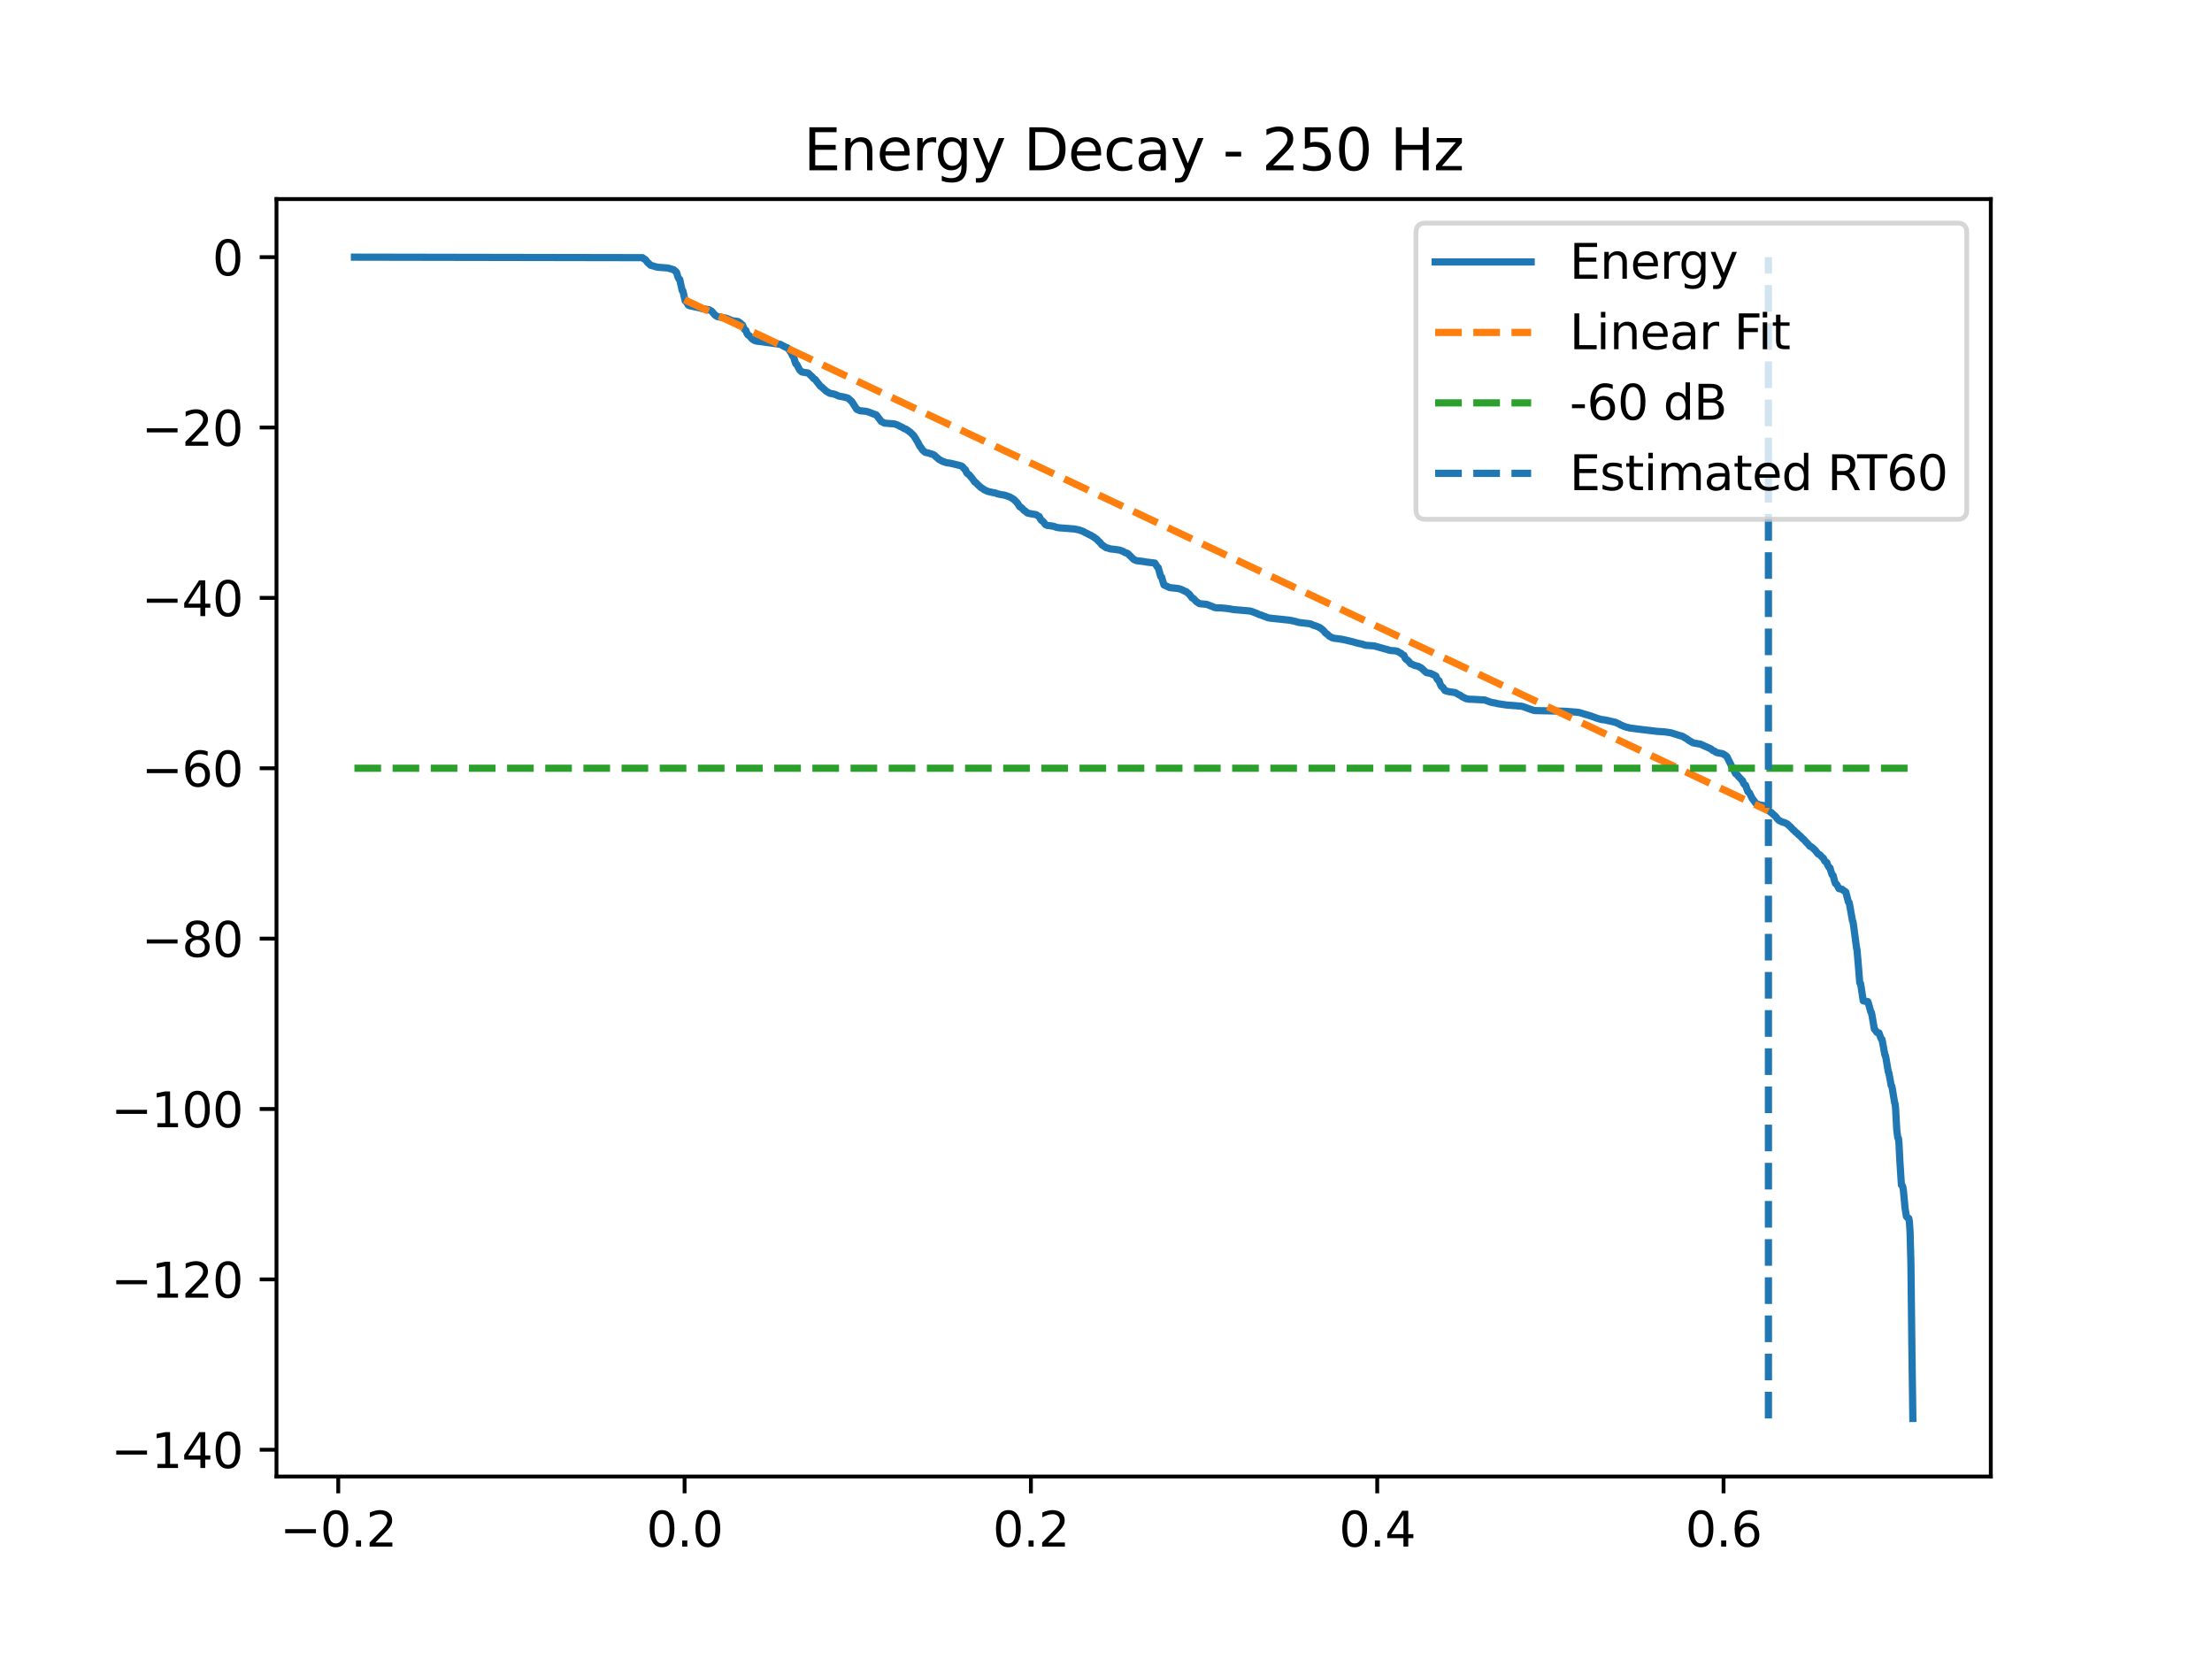 <?xml version="1.0" encoding="utf-8" standalone="no"?>
<!DOCTYPE svg PUBLIC "-//W3C//DTD SVG 1.1//EN"
  "http://www.w3.org/Graphics/SVG/1.1/DTD/svg11.dtd">
<svg xmlns:xlink="http://www.w3.org/1999/xlink" width="460.8pt" height="345.6pt" viewBox="0 0 460.8 345.6" xmlns="http://www.w3.org/2000/svg" version="1.1">
 <defs>
  <style type="text/css">*{stroke-linejoin: round; stroke-linecap: butt}</style>
 </defs>
 <g id="figure_1">
  <g id="patch_1">
   <path d="M 0 345.6 
L 460.8 345.6 
L 460.8 0 
L 0 0 
z
" style="fill: #ffffff"/>
  </g>
  <g id="axes_1">
   <g id="patch_2">
    <path d="M 57.6 307.584 
L 414.72 307.584 
L 414.72 41.472 
L 57.6 41.472 
z
" style="fill: #ffffff"/>
   </g>
   <g id="matplotlib.axis_1">
    <g id="xtick_1">
     <g id="line2d_1">
      <defs>
       <path id="m1d609ebe10" d="M 0 0 
L 0 3.5 
" style="stroke: #000000; stroke-width: 0.8"/>
      </defs>
      <g>
       <use xlink:href="#m1d609ebe10" x="70.466" y="307.584" style="stroke: #000000; stroke-width: 0.8"/>
      </g>
     </g>
     <g id="text_1">
      <!-- −0.2 -->
      <g transform="translate(58.325 322.182) scale(0.1 -0.1)">
       <defs>
        <path id="DejaVuSans-2212" d="M 678 2272 
L 4684 2272 
L 4684 1741 
L 678 1741 
L 678 2272 
z
" transform="scale(0.016)"/>
        <path id="DejaVuSans-30" d="M 2034 4250 
Q 1547 4250 1301 3770 
Q 1056 3291 1056 2328 
Q 1056 1369 1301 889 
Q 1547 409 2034 409 
Q 2525 409 2770 889 
Q 3016 1369 3016 2328 
Q 3016 3291 2770 3770 
Q 2525 4250 2034 4250 
z
M 2034 4750 
Q 2819 4750 3233 4129 
Q 3647 3509 3647 2328 
Q 3647 1150 3233 529 
Q 2819 -91 2034 -91 
Q 1250 -91 836 529 
Q 422 1150 422 2328 
Q 422 3509 836 4129 
Q 1250 4750 2034 4750 
z
" transform="scale(0.016)"/>
        <path id="DejaVuSans-2e" d="M 684 794 
L 1344 794 
L 1344 0 
L 684 0 
L 684 794 
z
" transform="scale(0.016)"/>
        <path id="DejaVuSans-32" d="M 1228 531 
L 3431 531 
L 3431 0 
L 469 0 
L 469 531 
Q 828 903 1448 1529 
Q 2069 2156 2228 2338 
Q 2531 2678 2651 2914 
Q 2772 3150 2772 3378 
Q 2772 3750 2511 3984 
Q 2250 4219 1831 4219 
Q 1534 4219 1204 4116 
Q 875 4013 500 3803 
L 500 4441 
Q 881 4594 1212 4672 
Q 1544 4750 1819 4750 
Q 2544 4750 2975 4387 
Q 3406 4025 3406 3419 
Q 3406 3131 3298 2873 
Q 3191 2616 2906 2266 
Q 2828 2175 2409 1742 
Q 1991 1309 1228 531 
z
" transform="scale(0.016)"/>
       </defs>
       <use xlink:href="#DejaVuSans-2212"/>
       <use xlink:href="#DejaVuSans-30" transform="translate(83.789 0)"/>
       <use xlink:href="#DejaVuSans-2e" transform="translate(147.412 0)"/>
       <use xlink:href="#DejaVuSans-32" transform="translate(179.199 0)"/>
      </g>
     </g>
    </g>
    <g id="xtick_2">
     <g id="line2d_2">
      <g>
       <use xlink:href="#m1d609ebe10" x="142.611" y="307.584" style="stroke: #000000; stroke-width: 0.8"/>
      </g>
     </g>
     <g id="text_2">
      <!-- 0.0 -->
      <g transform="translate(134.66 322.182) scale(0.1 -0.1)">
       <use xlink:href="#DejaVuSans-30"/>
       <use xlink:href="#DejaVuSans-2e" transform="translate(63.623 0)"/>
       <use xlink:href="#DejaVuSans-30" transform="translate(95.41 0)"/>
      </g>
     </g>
    </g>
    <g id="xtick_3">
     <g id="line2d_3">
      <g>
       <use xlink:href="#m1d609ebe10" x="214.757" y="307.584" style="stroke: #000000; stroke-width: 0.8"/>
      </g>
     </g>
     <g id="text_3">
      <!-- 0.2 -->
      <g transform="translate(206.805 322.182) scale(0.1 -0.1)">
       <use xlink:href="#DejaVuSans-30"/>
       <use xlink:href="#DejaVuSans-2e" transform="translate(63.623 0)"/>
       <use xlink:href="#DejaVuSans-32" transform="translate(95.41 0)"/>
      </g>
     </g>
    </g>
    <g id="xtick_4">
     <g id="line2d_4">
      <g>
       <use xlink:href="#m1d609ebe10" x="286.902" y="307.584" style="stroke: #000000; stroke-width: 0.8"/>
      </g>
     </g>
     <g id="text_4">
      <!-- 0.4 -->
      <g transform="translate(278.951 322.182) scale(0.1 -0.1)">
       <defs>
        <path id="DejaVuSans-34" d="M 2419 4116 
L 825 1625 
L 2419 1625 
L 2419 4116 
z
M 2253 4666 
L 3047 4666 
L 3047 1625 
L 3713 1625 
L 3713 1100 
L 3047 1100 
L 3047 0 
L 2419 0 
L 2419 1100 
L 313 1100 
L 313 1709 
L 2253 4666 
z
" transform="scale(0.016)"/>
       </defs>
       <use xlink:href="#DejaVuSans-30"/>
       <use xlink:href="#DejaVuSans-2e" transform="translate(63.623 0)"/>
       <use xlink:href="#DejaVuSans-34" transform="translate(95.41 0)"/>
      </g>
     </g>
    </g>
    <g id="xtick_5">
     <g id="line2d_5">
      <g>
       <use xlink:href="#m1d609ebe10" x="359.048" y="307.584" style="stroke: #000000; stroke-width: 0.8"/>
      </g>
     </g>
     <g id="text_5">
      <!-- 0.6 -->
      <g transform="translate(351.096 322.182) scale(0.1 -0.1)">
       <defs>
        <path id="DejaVuSans-36" d="M 2113 2584 
Q 1688 2584 1439 2293 
Q 1191 2003 1191 1497 
Q 1191 994 1439 701 
Q 1688 409 2113 409 
Q 2538 409 2786 701 
Q 3034 994 3034 1497 
Q 3034 2003 2786 2293 
Q 2538 2584 2113 2584 
z
M 3366 4563 
L 3366 3988 
Q 3128 4100 2886 4159 
Q 2644 4219 2406 4219 
Q 1781 4219 1451 3797 
Q 1122 3375 1075 2522 
Q 1259 2794 1537 2939 
Q 1816 3084 2150 3084 
Q 2853 3084 3261 2657 
Q 3669 2231 3669 1497 
Q 3669 778 3244 343 
Q 2819 -91 2113 -91 
Q 1303 -91 875 529 
Q 447 1150 447 2328 
Q 447 3434 972 4092 
Q 1497 4750 2381 4750 
Q 2619 4750 2861 4703 
Q 3103 4656 3366 4563 
z
" transform="scale(0.016)"/>
       </defs>
       <use xlink:href="#DejaVuSans-30"/>
       <use xlink:href="#DejaVuSans-2e" transform="translate(63.623 0)"/>
       <use xlink:href="#DejaVuSans-36" transform="translate(95.41 0)"/>
      </g>
     </g>
    </g>
   </g>
   <g id="matplotlib.axis_2">
    <g id="ytick_1">
     <g id="line2d_6">
      <defs>
       <path id="m8e8a2ff6c3" d="M 0 0 
L -3.5 0 
" style="stroke: #000000; stroke-width: 0.8"/>
      </defs>
      <g>
       <use xlink:href="#m8e8a2ff6c3" x="57.6" y="302.01" style="stroke: #000000; stroke-width: 0.8"/>
      </g>
     </g>
     <g id="text_6">
      <!-- −140 -->
      <g transform="translate(23.133 305.81) scale(0.1 -0.1)">
       <defs>
        <path id="DejaVuSans-31" d="M 794 531 
L 1825 531 
L 1825 4091 
L 703 3866 
L 703 4441 
L 1819 4666 
L 2450 4666 
L 2450 531 
L 3481 531 
L 3481 0 
L 794 0 
L 794 531 
z
" transform="scale(0.016)"/>
       </defs>
       <use xlink:href="#DejaVuSans-2212"/>
       <use xlink:href="#DejaVuSans-31" transform="translate(83.789 0)"/>
       <use xlink:href="#DejaVuSans-34" transform="translate(147.412 0)"/>
       <use xlink:href="#DejaVuSans-30" transform="translate(211.035 0)"/>
      </g>
     </g>
    </g>
    <g id="ytick_2">
     <g id="line2d_7">
      <g>
       <use xlink:href="#m8e8a2ff6c3" x="57.6" y="266.519" style="stroke: #000000; stroke-width: 0.8"/>
      </g>
     </g>
     <g id="text_7">
      <!-- −120 -->
      <g transform="translate(23.133 270.318) scale(0.1 -0.1)">
       <use xlink:href="#DejaVuSans-2212"/>
       <use xlink:href="#DejaVuSans-31" transform="translate(83.789 0)"/>
       <use xlink:href="#DejaVuSans-32" transform="translate(147.412 0)"/>
       <use xlink:href="#DejaVuSans-30" transform="translate(211.035 0)"/>
      </g>
     </g>
    </g>
    <g id="ytick_3">
     <g id="line2d_8">
      <g>
       <use xlink:href="#m8e8a2ff6c3" x="57.6" y="231.027" style="stroke: #000000; stroke-width: 0.8"/>
      </g>
     </g>
     <g id="text_8">
      <!-- −100 -->
      <g transform="translate(23.133 234.826) scale(0.1 -0.1)">
       <use xlink:href="#DejaVuSans-2212"/>
       <use xlink:href="#DejaVuSans-31" transform="translate(83.789 0)"/>
       <use xlink:href="#DejaVuSans-30" transform="translate(147.412 0)"/>
       <use xlink:href="#DejaVuSans-30" transform="translate(211.035 0)"/>
      </g>
     </g>
    </g>
    <g id="ytick_4">
     <g id="line2d_9">
      <g>
       <use xlink:href="#m8e8a2ff6c3" x="57.6" y="195.535" style="stroke: #000000; stroke-width: 0.8"/>
      </g>
     </g>
     <g id="text_9">
      <!-- −80 -->
      <g transform="translate(29.495 199.334) scale(0.1 -0.1)">
       <defs>
        <path id="DejaVuSans-38" d="M 2034 2216 
Q 1584 2216 1326 1975 
Q 1069 1734 1069 1313 
Q 1069 891 1326 650 
Q 1584 409 2034 409 
Q 2484 409 2743 651 
Q 3003 894 3003 1313 
Q 3003 1734 2745 1975 
Q 2488 2216 2034 2216 
z
M 1403 2484 
Q 997 2584 770 2862 
Q 544 3141 544 3541 
Q 544 4100 942 4425 
Q 1341 4750 2034 4750 
Q 2731 4750 3128 4425 
Q 3525 4100 3525 3541 
Q 3525 3141 3298 2862 
Q 3072 2584 2669 2484 
Q 3125 2378 3379 2068 
Q 3634 1759 3634 1313 
Q 3634 634 3220 271 
Q 2806 -91 2034 -91 
Q 1263 -91 848 271 
Q 434 634 434 1313 
Q 434 1759 690 2068 
Q 947 2378 1403 2484 
z
M 1172 3481 
Q 1172 3119 1398 2916 
Q 1625 2713 2034 2713 
Q 2441 2713 2670 2916 
Q 2900 3119 2900 3481 
Q 2900 3844 2670 4047 
Q 2441 4250 2034 4250 
Q 1625 4250 1398 4047 
Q 1172 3844 1172 3481 
z
" transform="scale(0.016)"/>
       </defs>
       <use xlink:href="#DejaVuSans-2212"/>
       <use xlink:href="#DejaVuSans-38" transform="translate(83.789 0)"/>
       <use xlink:href="#DejaVuSans-30" transform="translate(147.412 0)"/>
      </g>
     </g>
    </g>
    <g id="ytick_5">
     <g id="line2d_10">
      <g>
       <use xlink:href="#m8e8a2ff6c3" x="57.6" y="160.043" style="stroke: #000000; stroke-width: 0.8"/>
      </g>
     </g>
     <g id="text_10">
      <!-- −60 -->
      <g transform="translate(29.495 163.842) scale(0.1 -0.1)">
       <use xlink:href="#DejaVuSans-2212"/>
       <use xlink:href="#DejaVuSans-36" transform="translate(83.789 0)"/>
       <use xlink:href="#DejaVuSans-30" transform="translate(147.412 0)"/>
      </g>
     </g>
    </g>
    <g id="ytick_6">
     <g id="line2d_11">
      <g>
       <use xlink:href="#m8e8a2ff6c3" x="57.6" y="124.552" style="stroke: #000000; stroke-width: 0.8"/>
      </g>
     </g>
     <g id="text_11">
      <!-- −40 -->
      <g transform="translate(29.495 128.351) scale(0.1 -0.1)">
       <use xlink:href="#DejaVuSans-2212"/>
       <use xlink:href="#DejaVuSans-34" transform="translate(83.789 0)"/>
       <use xlink:href="#DejaVuSans-30" transform="translate(147.412 0)"/>
      </g>
     </g>
    </g>
    <g id="ytick_7">
     <g id="line2d_12">
      <g>
       <use xlink:href="#m8e8a2ff6c3" x="57.6" y="89.06" style="stroke: #000000; stroke-width: 0.8"/>
      </g>
     </g>
     <g id="text_12">
      <!-- −20 -->
      <g transform="translate(29.495 92.859) scale(0.1 -0.1)">
       <use xlink:href="#DejaVuSans-2212"/>
       <use xlink:href="#DejaVuSans-32" transform="translate(83.789 0)"/>
       <use xlink:href="#DejaVuSans-30" transform="translate(147.412 0)"/>
      </g>
     </g>
    </g>
    <g id="ytick_8">
     <g id="line2d_13">
      <g>
       <use xlink:href="#m8e8a2ff6c3" x="57.6" y="53.568" style="stroke: #000000; stroke-width: 0.8"/>
      </g>
     </g>
     <g id="text_13">
      <!-- 0 -->
      <g transform="translate(44.237 57.367) scale(0.1 -0.1)">
       <use xlink:href="#DejaVuSans-30"/>
      </g>
     </g>
    </g>
   </g>
   <g id="line2d_14">
    <path d="M 73.833 53.568 
L 133.864 53.676 
L 134.104 53.918 
L 134.337 53.999 
L 134.488 54.135 
L 134.916 54.701 
L 135.089 54.824 
L 135.532 55.261 
L 135.991 55.383 
L 136.449 55.528 
L 136.885 55.637 
L 137.328 55.695 
L 139.102 55.832 
L 140.342 56.179 
L 140.838 56.631 
L 140.973 56.8 
L 141.191 57.616 
L 141.416 58.086 
L 141.597 58.205 
L 141.74 58.843 
L 142.108 60.513 
L 142.266 60.627 
L 142.408 61.263 
L 142.747 62.707 
L 142.995 62.897 
L 143.4 63.577 
L 143.656 63.685 
L 143.964 63.747 
L 145.941 64.182 
L 146.279 64.3 
L 146.64 64.356 
L 147.714 64.523 
L 148.105 64.746 
L 148.285 64.864 
L 148.856 65.54 
L 149.067 65.718 
L 149.405 65.951 
L 151.261 66.283 
L 152.111 66.62 
L 152.366 66.761 
L 152.659 66.831 
L 153.719 66.965 
L 154.215 67.285 
L 154.493 67.579 
L 154.681 67.686 
L 154.884 68.259 
L 155.132 68.679 
L 155.372 68.811 
L 155.628 69.512 
L 155.861 69.81 
L 156.124 69.937 
L 156.68 70.598 
L 156.89 70.734 
L 157.236 70.952 
L 157.657 71.067 
L 158.228 71.125 
L 162.564 71.737 
L 163.083 72.016 
L 163.338 72.163 
L 163.729 72.354 
L 164.082 72.474 
L 164.871 73.596 
L 165.142 74.196 
L 165.337 74.325 
L 165.51 75.011 
L 165.773 75.787 
L 165.999 75.951 
L 166.547 77.008 
L 166.728 77.208 
L 167.036 77.486 
L 168.343 77.707 
L 169.238 78.55 
L 169.516 78.887 
L 169.809 79.032 
L 170.387 79.795 
L 170.545 79.979 
L 170.921 80.477 
L 171.131 80.583 
L 171.56 80.992 
L 171.733 81.116 
L 172.146 81.525 
L 172.394 81.633 
L 172.837 81.923 
L 173.566 82.061 
L 174.01 82.181 
L 174.295 82.311 
L 174.701 82.492 
L 175.235 82.61 
L 175.701 82.683 
L 176.144 82.8 
L 176.587 82.911 
L 176.79 83.052 
L 177.234 83.467 
L 177.399 83.589 
L 178.489 85.278 
L 178.827 85.42 
L 179.143 85.562 
L 180.383 85.684 
L 180.894 85.814 
L 182.562 86.457 
L 183.607 87.827 
L 183.877 87.938 
L 184.253 88.142 
L 186.282 88.307 
L 186.763 88.455 
L 187.056 88.573 
L 187.544 88.846 
L 187.838 88.958 
L 188.379 89.292 
L 188.754 89.408 
L 189.371 89.866 
L 189.581 89.995 
L 190.257 90.654 
L 190.408 90.83 
L 190.986 91.793 
L 191.122 91.993 
L 191.618 92.962 
L 191.76 93.103 
L 192.234 93.806 
L 192.407 93.938 
L 192.76 94.236 
L 193.346 94.359 
L 194.195 94.625 
L 194.466 94.724 
L 194.654 94.838 
L 195.097 95.267 
L 195.278 95.396 
L 195.646 95.729 
L 195.879 95.834 
L 196.247 96.055 
L 196.548 96.165 
L 196.923 96.312 
L 197.367 96.422 
L 197.855 96.477 
L 198.396 96.595 
L 200.125 97.014 
L 200.471 97.184 
L 200.936 97.748 
L 201.117 97.863 
L 201.372 98.478 
L 201.605 98.739 
L 201.876 98.871 
L 202.515 99.649 
L 202.672 99.855 
L 203.063 100.417 
L 203.274 100.52 
L 203.792 101.063 
L 203.973 101.21 
L 204.363 101.589 
L 204.596 101.695 
L 205.025 102.025 
L 205.28 102.133 
L 205.656 102.318 
L 206.017 102.426 
L 206.415 102.511 
L 206.896 102.626 
L 207.4 102.697 
L 207.753 102.872 
L 208.106 102.94 
L 208.609 103.056 
L 209.211 103.135 
L 209.586 103.259 
L 210.052 103.424 
L 210.376 103.53 
L 210.992 103.91 
L 211.202 104.031 
L 211.879 104.719 
L 212.051 104.978 
L 212.442 105.578 
L 212.773 105.731 
L 213.321 106.333 
L 213.539 106.446 
L 214.028 106.865 
L 214.494 106.977 
L 215.862 107.223 
L 216.275 107.511 
L 216.508 107.622 
L 216.748 108.154 
L 216.989 108.446 
L 217.244 108.576 
L 217.808 109.293 
L 218.101 109.437 
L 218.439 109.484 
L 219.416 109.613 
L 220.123 109.866 
L 220.679 109.952 
L 223.858 110.199 
L 224.88 110.417 
L 225.173 110.538 
L 225.526 110.659 
L 225.774 110.771 
L 226.18 111.012 
L 226.465 111.12 
L 226.916 111.383 
L 227.187 111.492 
L 227.6 111.743 
L 227.818 111.858 
L 228.216 112.161 
L 228.404 112.272 
L 228.908 112.791 
L 229.073 112.926 
L 229.599 113.563 
L 229.832 113.673 
L 230.381 114.075 
L 230.862 114.199 
L 231.305 114.346 
L 232.312 114.457 
L 233.244 114.6 
L 233.973 114.868 
L 234.349 115.108 
L 234.687 115.203 
L 234.935 115.309 
L 236.168 116.53 
L 236.431 116.659 
L 236.799 116.795 
L 238.287 116.985 
L 238.888 117.093 
L 240.571 117.294 
L 240.737 117.541 
L 241.12 118.155 
L 241.285 118.261 
L 241.436 118.8 
L 241.796 120.091 
L 242.007 120.238 
L 242.187 120.953 
L 242.48 121.856 
L 243.683 122.413 
L 245.359 122.587 
L 245.975 122.749 
L 246.283 122.888 
L 246.764 123.128 
L 247.064 123.234 
L 247.748 123.789 
L 247.936 124.024 
L 248.35 124.57 
L 248.643 124.698 
L 249.229 125.336 
L 249.447 125.467 
L 249.853 125.746 
L 251.303 125.891 
L 251.792 126.046 
L 252.145 126.204 
L 252.46 126.311 
L 252.896 126.517 
L 253.482 126.63 
L 254.504 126.651 
L 255.782 126.779 
L 256.947 126.98 
L 260.381 127.282 
L 260.802 127.392 
L 261.944 127.839 
L 262.32 128.025 
L 262.741 128.143 
L 263.2 128.332 
L 263.538 128.442 
L 263.966 128.62 
L 264.349 128.731 
L 264.748 128.784 
L 268.543 129.186 
L 269.557 129.379 
L 270.512 129.651 
L 270.933 129.713 
L 272.706 129.918 
L 273.157 130.022 
L 273.443 130.184 
L 273.781 130.301 
L 274.157 130.408 
L 274.683 130.638 
L 274.953 130.744 
L 275.554 131.208 
L 275.727 131.377 
L 276.186 131.934 
L 276.404 132.04 
L 276.937 132.541 
L 277.178 132.669 
L 277.538 132.859 
L 277.989 132.97 
L 278.854 133.074 
L 279.755 133.213 
L 281.123 133.527 
L 281.544 133.638 
L 282.002 133.753 
L 282.378 133.867 
L 282.822 133.984 
L 283.333 134.094 
L 283.821 134.201 
L 284.159 134.323 
L 284.55 134.433 
L 286.233 134.546 
L 288.969 135.31 
L 289.3 135.419 
L 289.863 135.532 
L 290.547 135.565 
L 291.111 135.683 
L 291.907 136.13 
L 292.193 136.388 
L 292.464 136.515 
L 292.727 137.128 
L 292.967 137.406 
L 293.26 137.544 
L 293.869 138.258 
L 294.162 138.37 
L 294.665 138.62 
L 295.44 138.801 
L 295.838 139.033 
L 296.071 139.136 
L 296.687 139.715 
L 296.897 139.914 
L 297.206 140.137 
L 297.987 140.274 
L 298.671 140.594 
L 298.927 140.724 
L 299.114 140.83 
L 299.332 141.362 
L 299.573 141.695 
L 299.791 141.818 
L 299.994 142.447 
L 300.249 142.97 
L 300.535 143.147 
L 301.016 143.856 
L 301.376 143.967 
L 301.805 144.077 
L 302.797 144.23 
L 303.195 144.295 
L 303.451 144.457 
L 303.834 144.692 
L 304.142 144.806 
L 304.653 145.178 
L 304.924 145.287 
L 305.367 145.533 
L 305.983 145.651 
L 306.968 145.691 
L 309.297 145.816 
L 310.492 146.266 
L 311.003 146.379 
L 311.477 146.451 
L 311.98 146.586 
L 313.874 146.873 
L 316.745 147.096 
L 317.316 147.205 
L 318.736 147.729 
L 319.037 147.827 
L 319.368 147.935 
L 319.744 148.029 
L 325.989 148.167 
L 328.491 148.36 
L 328.957 148.423 
L 331.354 149.139 
L 331.738 149.287 
L 332.076 149.396 
L 332.489 149.558 
L 332.827 149.666 
L 333.226 149.785 
L 333.669 149.898 
L 334.338 149.972 
L 336.57 150.483 
L 336.878 150.646 
L 337.171 150.753 
L 337.63 151.037 
L 337.945 151.146 
L 338.366 151.341 
L 338.719 151.45 
L 339.095 151.545 
L 339.546 151.662 
L 341.395 151.899 
L 344.769 152.306 
L 345.205 152.358 
L 346.723 152.454 
L 347.647 152.587 
L 348.106 152.659 
L 349.939 153.231 
L 350.323 153.324 
L 350.593 153.439 
L 351.097 153.764 
L 351.352 153.877 
L 351.893 154.297 
L 352.134 154.411 
L 352.577 154.696 
L 353.013 154.811 
L 353.419 154.881 
L 354.246 155.024 
L 356.417 156.009 
L 356.808 156.342 
L 357.116 156.459 
L 357.567 156.759 
L 358.131 156.882 
L 358.71 156.976 
L 359.01 157.085 
L 359.574 157.462 
L 359.739 157.61 
L 360.679 159.5 
L 360.919 159.974 
L 361.144 160.113 
L 361.37 160.843 
L 361.588 161.195 
L 361.821 161.322 
L 362.287 161.907 
L 362.445 162.049 
L 362.835 162.5 
L 363.001 162.614 
L 363.256 163.279 
L 363.459 163.476 
L 363.64 163.577 
L 363.812 164.095 
L 364.136 164.937 
L 364.429 165.148 
L 365.067 166.44 
L 365.233 166.599 
L 365.804 167.403 
L 366.104 167.516 
L 366.533 167.682 
L 367.502 167.824 
L 367.968 168.218 
L 368.134 168.347 
L 368.727 169.113 
L 368.953 169.24 
L 369.637 169.874 
L 369.809 169.997 
L 370.478 170.836 
L 371.267 171.243 
L 371.733 171.353 
L 372.184 171.575 
L 372.387 171.702 
L 372.861 172.155 
L 373.033 172.279 
L 373.514 172.826 
L 373.695 172.948 
L 374.161 173.433 
L 374.349 173.553 
L 374.815 174.017 
L 375.002 174.137 
L 375.528 174.705 
L 375.724 174.831 
L 376.348 175.533 
L 376.536 175.699 
L 377.062 176.314 
L 377.385 176.433 
L 378.129 177.111 
L 378.324 177.357 
L 378.737 177.887 
L 379.098 178.043 
L 379.677 178.674 
L 379.857 178.788 
L 380.135 179.387 
L 380.353 179.567 
L 380.556 179.675 
L 380.759 180.223 
L 381.015 180.686 
L 381.232 180.821 
L 381.405 181.464 
L 381.683 182.254 
L 381.886 182.398 
L 382.059 183.13 
L 382.337 184.024 
L 382.63 184.256 
L 383.104 185.127 
L 383.758 185.262 
L 384.043 185.509 
L 384.344 185.701 
L 384.502 185.806 
L 384.644 186.316 
L 385.05 187.89 
L 385.2 187.998 
L 385.328 188.578 
L 385.899 191.796 
L 385.997 191.954 
L 386.132 192.774 
L 386.749 197.456 
L 386.846 197.844 
L 387.004 199.649 
L 387.425 204.741 
L 387.583 204.886 
L 387.718 205.699 
L 388.146 208.49 
L 388.349 208.551 
L 389.108 208.656 
L 389.251 209.096 
L 389.725 210.813 
L 389.845 210.919 
L 389.973 211.524 
L 390.469 214.39 
L 390.596 214.512 
L 391.002 215.068 
L 391.431 215.172 
L 391.581 215.615 
L 391.874 216.379 
L 392.039 216.498 
L 392.175 217.14 
L 392.656 219.779 
L 392.768 219.886 
L 392.896 220.525 
L 393.369 223.319 
L 393.467 223.432 
L 393.595 224.095 
L 393.971 226.145 
L 394.098 226.253 
L 394.219 226.879 
L 394.685 229.712 
L 394.767 229.871 
L 394.88 230.774 
L 395.12 235.215 
L 395.323 236.933 
L 395.466 237.092 
L 395.579 237.996 
L 395.789 242.049 
L 396.097 246.84 
L 396.255 246.958 
L 396.36 247.122 
L 396.511 247.956 
L 396.849 251.603 
L 397.135 253.398 
L 397.345 253.64 
L 397.631 253.807 
L 397.751 254.433 
L 397.901 256.651 
L 398.081 263.299 
L 398.277 280.378 
L 398.48 295.488 
L 398.48 295.488 
" clip-path="url(#pb9874060eb)" style="fill: none; stroke: #1f77b4; stroke-width: 1.5; stroke-linecap: square"/>
   </g>
   <g id="line2d_15">
    <path d="M 142.611 62.452 
L 368.397 168.916 
" clip-path="url(#pb9874060eb)" style="fill: none; stroke-dasharray: 5.55,2.4; stroke-dashoffset: 0; stroke: #ff7f0e; stroke-width: 1.5"/>
   </g>
   <g id="line2d_16">
    <path d="M 73.833 160.043 
L 398.487 160.043 
L 398.487 160.043 
" clip-path="url(#pb9874060eb)" style="fill: none; stroke-dasharray: 5.55,2.4; stroke-dashoffset: 0; stroke: #2ca02c; stroke-width: 1.5"/>
   </g>
   <g id="LineCollection_1">
    <path d="M 368.397 295.488 
L 368.397 53.568 
" clip-path="url(#pb9874060eb)" style="fill: none; stroke-dasharray: 5.55,2.4; stroke-dashoffset: 0; stroke: #1f77b4; stroke-width: 1.5"/>
   </g>
   <g id="patch_3">
    <path d="M 57.6 307.584 
L 57.6 41.472 
" style="fill: none; stroke: #000000; stroke-width: 0.8; stroke-linejoin: miter; stroke-linecap: square"/>
   </g>
   <g id="patch_4">
    <path d="M 414.72 307.584 
L 414.72 41.472 
" style="fill: none; stroke: #000000; stroke-width: 0.8; stroke-linejoin: miter; stroke-linecap: square"/>
   </g>
   <g id="patch_5">
    <path d="M 57.6 307.584 
L 414.72 307.584 
" style="fill: none; stroke: #000000; stroke-width: 0.8; stroke-linejoin: miter; stroke-linecap: square"/>
   </g>
   <g id="patch_6">
    <path d="M 57.6 41.472 
L 414.72 41.472 
" style="fill: none; stroke: #000000; stroke-width: 0.8; stroke-linejoin: miter; stroke-linecap: square"/>
   </g>
   <g id="text_14">
    <!-- Energy Decay - 250 Hz -->
    <g transform="translate(167.407 35.472) scale(0.12 -0.12)">
     <defs>
      <path id="DejaVuSans-45" d="M 628 4666 
L 3578 4666 
L 3578 4134 
L 1259 4134 
L 1259 2753 
L 3481 2753 
L 3481 2222 
L 1259 2222 
L 1259 531 
L 3634 531 
L 3634 0 
L 628 0 
L 628 4666 
z
" transform="scale(0.016)"/>
      <path id="DejaVuSans-6e" d="M 3513 2113 
L 3513 0 
L 2938 0 
L 2938 2094 
Q 2938 2591 2744 2837 
Q 2550 3084 2163 3084 
Q 1697 3084 1428 2787 
Q 1159 2491 1159 1978 
L 1159 0 
L 581 0 
L 581 3500 
L 1159 3500 
L 1159 2956 
Q 1366 3272 1645 3428 
Q 1925 3584 2291 3584 
Q 2894 3584 3203 3211 
Q 3513 2838 3513 2113 
z
" transform="scale(0.016)"/>
      <path id="DejaVuSans-65" d="M 3597 1894 
L 3597 1613 
L 953 1613 
Q 991 1019 1311 708 
Q 1631 397 2203 397 
Q 2534 397 2845 478 
Q 3156 559 3463 722 
L 3463 178 
Q 3153 47 2828 -22 
Q 2503 -91 2169 -91 
Q 1331 -91 842 396 
Q 353 884 353 1716 
Q 353 2575 817 3079 
Q 1281 3584 2069 3584 
Q 2775 3584 3186 3129 
Q 3597 2675 3597 1894 
z
M 3022 2063 
Q 3016 2534 2758 2815 
Q 2500 3097 2075 3097 
Q 1594 3097 1305 2825 
Q 1016 2553 972 2059 
L 3022 2063 
z
" transform="scale(0.016)"/>
      <path id="DejaVuSans-72" d="M 2631 2963 
Q 2534 3019 2420 3045 
Q 2306 3072 2169 3072 
Q 1681 3072 1420 2755 
Q 1159 2438 1159 1844 
L 1159 0 
L 581 0 
L 581 3500 
L 1159 3500 
L 1159 2956 
Q 1341 3275 1631 3429 
Q 1922 3584 2338 3584 
Q 2397 3584 2469 3576 
Q 2541 3569 2628 3553 
L 2631 2963 
z
" transform="scale(0.016)"/>
      <path id="DejaVuSans-67" d="M 2906 1791 
Q 2906 2416 2648 2759 
Q 2391 3103 1925 3103 
Q 1463 3103 1205 2759 
Q 947 2416 947 1791 
Q 947 1169 1205 825 
Q 1463 481 1925 481 
Q 2391 481 2648 825 
Q 2906 1169 2906 1791 
z
M 3481 434 
Q 3481 -459 3084 -895 
Q 2688 -1331 1869 -1331 
Q 1566 -1331 1297 -1286 
Q 1028 -1241 775 -1147 
L 775 -588 
Q 1028 -725 1275 -790 
Q 1522 -856 1778 -856 
Q 2344 -856 2625 -561 
Q 2906 -266 2906 331 
L 2906 616 
Q 2728 306 2450 153 
Q 2172 0 1784 0 
Q 1141 0 747 490 
Q 353 981 353 1791 
Q 353 2603 747 3093 
Q 1141 3584 1784 3584 
Q 2172 3584 2450 3431 
Q 2728 3278 2906 2969 
L 2906 3500 
L 3481 3500 
L 3481 434 
z
" transform="scale(0.016)"/>
      <path id="DejaVuSans-79" d="M 2059 -325 
Q 1816 -950 1584 -1140 
Q 1353 -1331 966 -1331 
L 506 -1331 
L 506 -850 
L 844 -850 
Q 1081 -850 1212 -737 
Q 1344 -625 1503 -206 
L 1606 56 
L 191 3500 
L 800 3500 
L 1894 763 
L 2988 3500 
L 3597 3500 
L 2059 -325 
z
" transform="scale(0.016)"/>
      <path id="DejaVuSans-20" transform="scale(0.016)"/>
      <path id="DejaVuSans-44" d="M 1259 4147 
L 1259 519 
L 2022 519 
Q 2988 519 3436 956 
Q 3884 1394 3884 2338 
Q 3884 3275 3436 3711 
Q 2988 4147 2022 4147 
L 1259 4147 
z
M 628 4666 
L 1925 4666 
Q 3281 4666 3915 4102 
Q 4550 3538 4550 2338 
Q 4550 1131 3912 565 
Q 3275 0 1925 0 
L 628 0 
L 628 4666 
z
" transform="scale(0.016)"/>
      <path id="DejaVuSans-63" d="M 3122 3366 
L 3122 2828 
Q 2878 2963 2633 3030 
Q 2388 3097 2138 3097 
Q 1578 3097 1268 2742 
Q 959 2388 959 1747 
Q 959 1106 1268 751 
Q 1578 397 2138 397 
Q 2388 397 2633 464 
Q 2878 531 3122 666 
L 3122 134 
Q 2881 22 2623 -34 
Q 2366 -91 2075 -91 
Q 1284 -91 818 406 
Q 353 903 353 1747 
Q 353 2603 823 3093 
Q 1294 3584 2113 3584 
Q 2378 3584 2631 3529 
Q 2884 3475 3122 3366 
z
" transform="scale(0.016)"/>
      <path id="DejaVuSans-61" d="M 2194 1759 
Q 1497 1759 1228 1600 
Q 959 1441 959 1056 
Q 959 750 1161 570 
Q 1363 391 1709 391 
Q 2188 391 2477 730 
Q 2766 1069 2766 1631 
L 2766 1759 
L 2194 1759 
z
M 3341 1997 
L 3341 0 
L 2766 0 
L 2766 531 
Q 2569 213 2275 61 
Q 1981 -91 1556 -91 
Q 1019 -91 701 211 
Q 384 513 384 1019 
Q 384 1609 779 1909 
Q 1175 2209 1959 2209 
L 2766 2209 
L 2766 2266 
Q 2766 2663 2505 2880 
Q 2244 3097 1772 3097 
Q 1472 3097 1187 3025 
Q 903 2953 641 2809 
L 641 3341 
Q 956 3463 1253 3523 
Q 1550 3584 1831 3584 
Q 2591 3584 2966 3190 
Q 3341 2797 3341 1997 
z
" transform="scale(0.016)"/>
      <path id="DejaVuSans-2d" d="M 313 2009 
L 1997 2009 
L 1997 1497 
L 313 1497 
L 313 2009 
z
" transform="scale(0.016)"/>
      <path id="DejaVuSans-35" d="M 691 4666 
L 3169 4666 
L 3169 4134 
L 1269 4134 
L 1269 2991 
Q 1406 3038 1543 3061 
Q 1681 3084 1819 3084 
Q 2600 3084 3056 2656 
Q 3513 2228 3513 1497 
Q 3513 744 3044 326 
Q 2575 -91 1722 -91 
Q 1428 -91 1123 -41 
Q 819 9 494 109 
L 494 744 
Q 775 591 1075 516 
Q 1375 441 1709 441 
Q 2250 441 2565 725 
Q 2881 1009 2881 1497 
Q 2881 1984 2565 2268 
Q 2250 2553 1709 2553 
Q 1456 2553 1204 2497 
Q 953 2441 691 2322 
L 691 4666 
z
" transform="scale(0.016)"/>
      <path id="DejaVuSans-48" d="M 628 4666 
L 1259 4666 
L 1259 2753 
L 3553 2753 
L 3553 4666 
L 4184 4666 
L 4184 0 
L 3553 0 
L 3553 2222 
L 1259 2222 
L 1259 0 
L 628 0 
L 628 4666 
z
" transform="scale(0.016)"/>
      <path id="DejaVuSans-7a" d="M 353 3500 
L 3084 3500 
L 3084 2975 
L 922 459 
L 3084 459 
L 3084 0 
L 275 0 
L 275 525 
L 2438 3041 
L 353 3041 
L 353 3500 
z
" transform="scale(0.016)"/>
     </defs>
     <use xlink:href="#DejaVuSans-45"/>
     <use xlink:href="#DejaVuSans-6e" transform="translate(63.184 0)"/>
     <use xlink:href="#DejaVuSans-65" transform="translate(126.562 0)"/>
     <use xlink:href="#DejaVuSans-72" transform="translate(188.086 0)"/>
     <use xlink:href="#DejaVuSans-67" transform="translate(227.449 0)"/>
     <use xlink:href="#DejaVuSans-79" transform="translate(290.926 0)"/>
     <use xlink:href="#DejaVuSans-20" transform="translate(350.105 0)"/>
     <use xlink:href="#DejaVuSans-44" transform="translate(381.893 0)"/>
     <use xlink:href="#DejaVuSans-65" transform="translate(458.895 0)"/>
     <use xlink:href="#DejaVuSans-63" transform="translate(520.418 0)"/>
     <use xlink:href="#DejaVuSans-61" transform="translate(575.398 0)"/>
     <use xlink:href="#DejaVuSans-79" transform="translate(636.678 0)"/>
     <use xlink:href="#DejaVuSans-20" transform="translate(695.857 0)"/>
     <use xlink:href="#DejaVuSans-2d" transform="translate(727.645 0)"/>
     <use xlink:href="#DejaVuSans-20" transform="translate(763.729 0)"/>
     <use xlink:href="#DejaVuSans-32" transform="translate(795.516 0)"/>
     <use xlink:href="#DejaVuSans-35" transform="translate(859.139 0)"/>
     <use xlink:href="#DejaVuSans-30" transform="translate(922.762 0)"/>
     <use xlink:href="#DejaVuSans-20" transform="translate(986.385 0)"/>
     <use xlink:href="#DejaVuSans-48" transform="translate(1018.172 0)"/>
     <use xlink:href="#DejaVuSans-7a" transform="translate(1093.367 0)"/>
    </g>
   </g>
   <g id="legend_1">
    <g id="patch_7">
     <path d="M 296.968 108.184 
L 407.72 108.184 
Q 409.72 108.184 409.72 106.184 
L 409.72 48.472 
Q 409.72 46.472 407.72 46.472 
L 296.968 46.472 
Q 294.968 46.472 294.968 48.472 
L 294.968 106.184 
Q 294.968 108.184 296.968 108.184 
z
" style="fill: #ffffff; opacity: 0.8; stroke: #cccccc; stroke-linejoin: miter"/>
    </g>
    <g id="line2d_17">
     <path d="M 298.968 54.57 
L 308.968 54.57 
L 318.968 54.57 
" style="fill: none; stroke: #1f77b4; stroke-width: 1.5; stroke-linecap: square"/>
    </g>
    <g id="text_15">
     <!-- Energy -->
     <g transform="translate(326.968 58.07) scale(0.1 -0.1)">
      <use xlink:href="#DejaVuSans-45"/>
      <use xlink:href="#DejaVuSans-6e" transform="translate(63.184 0)"/>
      <use xlink:href="#DejaVuSans-65" transform="translate(126.562 0)"/>
      <use xlink:href="#DejaVuSans-72" transform="translate(188.086 0)"/>
      <use xlink:href="#DejaVuSans-67" transform="translate(227.449 0)"/>
      <use xlink:href="#DejaVuSans-79" transform="translate(290.926 0)"/>
     </g>
    </g>
    <g id="line2d_18">
     <path d="M 298.968 69.249 
L 308.968 69.249 
L 318.968 69.249 
" style="fill: none; stroke-dasharray: 5.55,2.4; stroke-dashoffset: 0; stroke: #ff7f0e; stroke-width: 1.5"/>
    </g>
    <g id="text_16">
     <!-- Linear Fit -->
     <g transform="translate(326.968 72.749) scale(0.1 -0.1)">
      <defs>
       <path id="DejaVuSans-4c" d="M 628 4666 
L 1259 4666 
L 1259 531 
L 3531 531 
L 3531 0 
L 628 0 
L 628 4666 
z
" transform="scale(0.016)"/>
       <path id="DejaVuSans-69" d="M 603 3500 
L 1178 3500 
L 1178 0 
L 603 0 
L 603 3500 
z
M 603 4863 
L 1178 4863 
L 1178 4134 
L 603 4134 
L 603 4863 
z
" transform="scale(0.016)"/>
       <path id="DejaVuSans-46" d="M 628 4666 
L 3309 4666 
L 3309 4134 
L 1259 4134 
L 1259 2759 
L 3109 2759 
L 3109 2228 
L 1259 2228 
L 1259 0 
L 628 0 
L 628 4666 
z
" transform="scale(0.016)"/>
       <path id="DejaVuSans-74" d="M 1172 4494 
L 1172 3500 
L 2356 3500 
L 2356 3053 
L 1172 3053 
L 1172 1153 
Q 1172 725 1289 603 
Q 1406 481 1766 481 
L 2356 481 
L 2356 0 
L 1766 0 
Q 1100 0 847 248 
Q 594 497 594 1153 
L 594 3053 
L 172 3053 
L 172 3500 
L 594 3500 
L 594 4494 
L 1172 4494 
z
" transform="scale(0.016)"/>
      </defs>
      <use xlink:href="#DejaVuSans-4c"/>
      <use xlink:href="#DejaVuSans-69" transform="translate(55.713 0)"/>
      <use xlink:href="#DejaVuSans-6e" transform="translate(83.496 0)"/>
      <use xlink:href="#DejaVuSans-65" transform="translate(146.875 0)"/>
      <use xlink:href="#DejaVuSans-61" transform="translate(208.398 0)"/>
      <use xlink:href="#DejaVuSans-72" transform="translate(269.678 0)"/>
      <use xlink:href="#DejaVuSans-20" transform="translate(310.791 0)"/>
      <use xlink:href="#DejaVuSans-46" transform="translate(342.578 0)"/>
      <use xlink:href="#DejaVuSans-69" transform="translate(392.848 0)"/>
      <use xlink:href="#DejaVuSans-74" transform="translate(420.631 0)"/>
     </g>
    </g>
    <g id="line2d_19">
     <path d="M 298.968 83.927 
L 308.968 83.927 
L 318.968 83.927 
" style="fill: none; stroke-dasharray: 5.55,2.4; stroke-dashoffset: 0; stroke: #2ca02c; stroke-width: 1.5"/>
    </g>
    <g id="text_17">
     <!-- -60 dB -->
     <g transform="translate(326.968 87.427) scale(0.1 -0.1)">
      <defs>
       <path id="DejaVuSans-64" d="M 2906 2969 
L 2906 4863 
L 3481 4863 
L 3481 0 
L 2906 0 
L 2906 525 
Q 2725 213 2448 61 
Q 2172 -91 1784 -91 
Q 1150 -91 751 415 
Q 353 922 353 1747 
Q 353 2572 751 3078 
Q 1150 3584 1784 3584 
Q 2172 3584 2448 3432 
Q 2725 3281 2906 2969 
z
M 947 1747 
Q 947 1113 1208 752 
Q 1469 391 1925 391 
Q 2381 391 2643 752 
Q 2906 1113 2906 1747 
Q 2906 2381 2643 2742 
Q 2381 3103 1925 3103 
Q 1469 3103 1208 2742 
Q 947 2381 947 1747 
z
" transform="scale(0.016)"/>
       <path id="DejaVuSans-42" d="M 1259 2228 
L 1259 519 
L 2272 519 
Q 2781 519 3026 730 
Q 3272 941 3272 1375 
Q 3272 1813 3026 2020 
Q 2781 2228 2272 2228 
L 1259 2228 
z
M 1259 4147 
L 1259 2741 
L 2194 2741 
Q 2656 2741 2882 2914 
Q 3109 3088 3109 3444 
Q 3109 3797 2882 3972 
Q 2656 4147 2194 4147 
L 1259 4147 
z
M 628 4666 
L 2241 4666 
Q 2963 4666 3353 4366 
Q 3744 4066 3744 3513 
Q 3744 3084 3544 2831 
Q 3344 2578 2956 2516 
Q 3422 2416 3680 2098 
Q 3938 1781 3938 1306 
Q 3938 681 3513 340 
Q 3088 0 2303 0 
L 628 0 
L 628 4666 
z
" transform="scale(0.016)"/>
      </defs>
      <use xlink:href="#DejaVuSans-2d"/>
      <use xlink:href="#DejaVuSans-36" transform="translate(36.084 0)"/>
      <use xlink:href="#DejaVuSans-30" transform="translate(99.707 0)"/>
      <use xlink:href="#DejaVuSans-20" transform="translate(163.33 0)"/>
      <use xlink:href="#DejaVuSans-64" transform="translate(195.117 0)"/>
      <use xlink:href="#DejaVuSans-42" transform="translate(258.594 0)"/>
     </g>
    </g>
    <g id="line2d_20">
     <path d="M 298.968 98.605 
L 318.968 98.605 
" style="fill: none; stroke-dasharray: 5.55,2.4; stroke-dashoffset: 0; stroke: #1f77b4; stroke-width: 1.5"/>
    </g>
    <g id="text_18">
     <!-- Estimated RT60 -->
     <g transform="translate(326.968 102.105) scale(0.1 -0.1)">
      <defs>
       <path id="DejaVuSans-73" d="M 2834 3397 
L 2834 2853 
Q 2591 2978 2328 3040 
Q 2066 3103 1784 3103 
Q 1356 3103 1142 2972 
Q 928 2841 928 2578 
Q 928 2378 1081 2264 
Q 1234 2150 1697 2047 
L 1894 2003 
Q 2506 1872 2764 1633 
Q 3022 1394 3022 966 
Q 3022 478 2636 193 
Q 2250 -91 1575 -91 
Q 1294 -91 989 -36 
Q 684 19 347 128 
L 347 722 
Q 666 556 975 473 
Q 1284 391 1588 391 
Q 1994 391 2212 530 
Q 2431 669 2431 922 
Q 2431 1156 2273 1281 
Q 2116 1406 1581 1522 
L 1381 1569 
Q 847 1681 609 1914 
Q 372 2147 372 2553 
Q 372 3047 722 3315 
Q 1072 3584 1716 3584 
Q 2034 3584 2315 3537 
Q 2597 3491 2834 3397 
z
" transform="scale(0.016)"/>
       <path id="DejaVuSans-6d" d="M 3328 2828 
Q 3544 3216 3844 3400 
Q 4144 3584 4550 3584 
Q 5097 3584 5394 3201 
Q 5691 2819 5691 2113 
L 5691 0 
L 5113 0 
L 5113 2094 
Q 5113 2597 4934 2840 
Q 4756 3084 4391 3084 
Q 3944 3084 3684 2787 
Q 3425 2491 3425 1978 
L 3425 0 
L 2847 0 
L 2847 2094 
Q 2847 2600 2669 2842 
Q 2491 3084 2119 3084 
Q 1678 3084 1418 2786 
Q 1159 2488 1159 1978 
L 1159 0 
L 581 0 
L 581 3500 
L 1159 3500 
L 1159 2956 
Q 1356 3278 1631 3431 
Q 1906 3584 2284 3584 
Q 2666 3584 2933 3390 
Q 3200 3197 3328 2828 
z
" transform="scale(0.016)"/>
       <path id="DejaVuSans-52" d="M 2841 2188 
Q 3044 2119 3236 1894 
Q 3428 1669 3622 1275 
L 4263 0 
L 3584 0 
L 2988 1197 
Q 2756 1666 2539 1819 
Q 2322 1972 1947 1972 
L 1259 1972 
L 1259 0 
L 628 0 
L 628 4666 
L 2053 4666 
Q 2853 4666 3247 4331 
Q 3641 3997 3641 3322 
Q 3641 2881 3436 2590 
Q 3231 2300 2841 2188 
z
M 1259 4147 
L 1259 2491 
L 2053 2491 
Q 2509 2491 2742 2702 
Q 2975 2913 2975 3322 
Q 2975 3731 2742 3939 
Q 2509 4147 2053 4147 
L 1259 4147 
z
" transform="scale(0.016)"/>
       <path id="DejaVuSans-54" d="M -19 4666 
L 3928 4666 
L 3928 4134 
L 2272 4134 
L 2272 0 
L 1638 0 
L 1638 4134 
L -19 4134 
L -19 4666 
z
" transform="scale(0.016)"/>
      </defs>
      <use xlink:href="#DejaVuSans-45"/>
      <use xlink:href="#DejaVuSans-73" transform="translate(63.184 0)"/>
      <use xlink:href="#DejaVuSans-74" transform="translate(115.283 0)"/>
      <use xlink:href="#DejaVuSans-69" transform="translate(154.492 0)"/>
      <use xlink:href="#DejaVuSans-6d" transform="translate(182.275 0)"/>
      <use xlink:href="#DejaVuSans-61" transform="translate(279.688 0)"/>
      <use xlink:href="#DejaVuSans-74" transform="translate(340.967 0)"/>
      <use xlink:href="#DejaVuSans-65" transform="translate(380.176 0)"/>
      <use xlink:href="#DejaVuSans-64" transform="translate(441.699 0)"/>
      <use xlink:href="#DejaVuSans-20" transform="translate(505.176 0)"/>
      <use xlink:href="#DejaVuSans-52" transform="translate(536.963 0)"/>
      <use xlink:href="#DejaVuSans-54" transform="translate(599.195 0)"/>
      <use xlink:href="#DejaVuSans-36" transform="translate(660.279 0)"/>
      <use xlink:href="#DejaVuSans-30" transform="translate(723.902 0)"/>
     </g>
    </g>
   </g>
  </g>
 </g>
 <defs>
  <clipPath id="pb9874060eb">
   <rect x="57.6" y="41.472" width="357.12" height="266.112"/>
  </clipPath>
 </defs>
</svg>
